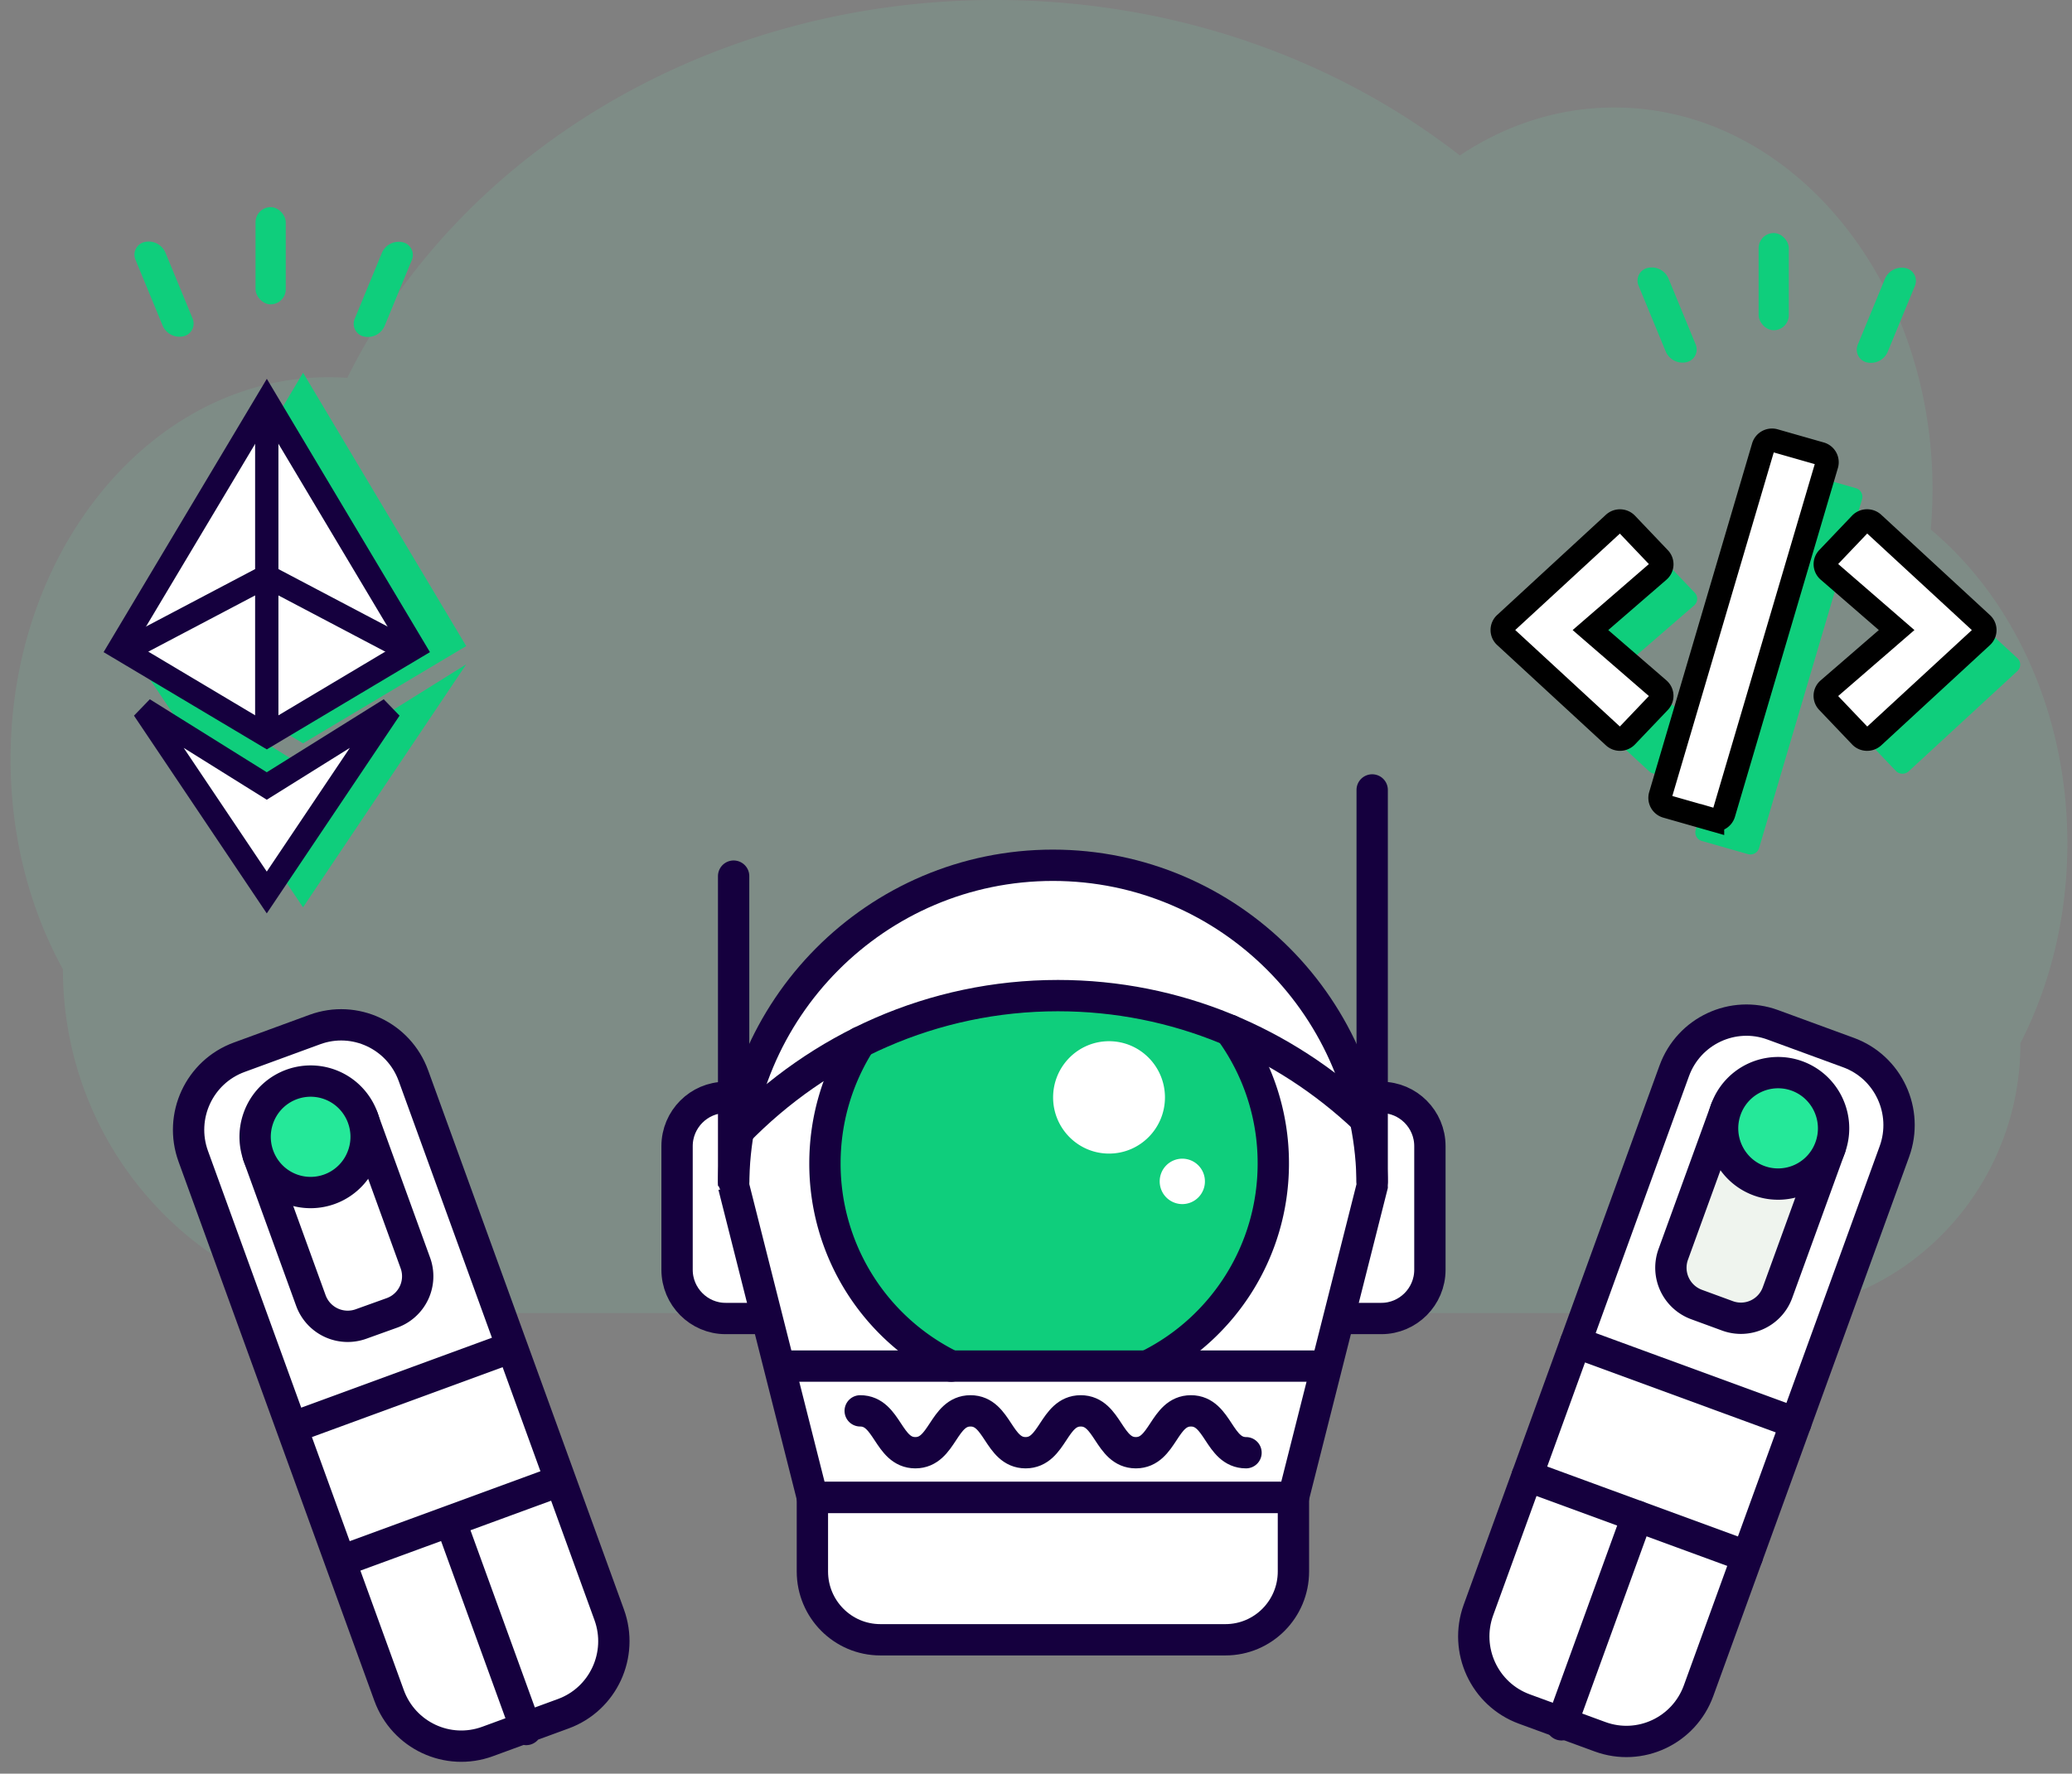 <svg width="160" height="137" xmlns="http://www.w3.org/2000/svg">
  <rect width="100%" height="100%" fill="#808080" stroke="none"/>
  <g fill="none" fill-rule="evenodd">
    <path d="M159.643 65.138c0-10.038-4.173-18.906-10.551-24.237.087-1.014.134-2.042.138-3.085 0-16.3-11-29.512-24.573-29.512-4.329 0-8.395 1.345-11.927 3.705C103.122 4.526 90.582 0 76.862 0 54.546 0 35.337 11.988 26.818 29.186a21.12 21.12 0 0 0-1.43-.05C11.818 29.135.815 42.348.815 58.646c0 5.993 1.488 11.567 4.043 16.221 0 14.665 11.688 26.554 26.1 26.554H135.52c11.32 0 20.498-9.334 20.498-20.849 2.299-4.49 3.626-9.776 3.626-15.435z" fill="#75FFC7" fill-rule="nonzero" opacity=".1"/>
    <g fill-rule="nonzero">
      <g transform="translate(9.933 16)" fill="#0FCE7C">
        <rect x="9.8" width="2.333" height="7.507" rx="1.167"/>
        <path d="M1.233 2.693a1.41 1.41 0 0 1 1.615.837l2.094 5.08a1.005 1.005 0 0 1-.707 1.364 1.41 1.41 0 0 1-1.614-.838L.526 4.056a1.005 1.005 0 0 1 .707-1.363zM18.162 9.992a1.41 1.41 0 0 0 1.614-.837l2.095-5.08a1.005 1.005 0 0 0-.707-1.364 1.41 1.41 0 0 0-1.614.838l-2.095 5.08a1.005 1.005 0 0 0 .707 1.363z"/>
      </g>
      <g transform="translate(126 18)" fill="#0FCE7C">
        <rect x="9.8" width="2.333" height="7.507" rx="1.167"/>
        <path d="M1.233 2.693a1.41 1.41 0 0 1 1.615.837l2.094 5.08a1.005 1.005 0 0 1-.707 1.364 1.41 1.41 0 0 1-1.614-.838L.526 4.056a1.005 1.005 0 0 1 .707-1.363zM18.162 9.992a1.41 1.41 0 0 0 1.614-.837l2.095-5.08a1.005 1.005 0 0 0-.707-1.364 1.41 1.41 0 0 0-1.614.838l-2.095 5.08a1.005 1.005 0 0 0 .707 1.363z"/>
      </g>
      <path d="M36 49.902l-12.596 7.511L10.8 49.902l12.604-21.11L36 49.902zM23.4 59.18l-12.6-7.867 12.6 18.769L36 51.313 23.4 59.18z" fill="#0FCE7C"/>
      <path d="M31.966 50.059L20.604 31.017 9.234 50.059l11.37 6.776 11.362-6.776zm-20.873 4.716L20.6 68.936l9.507-14.161L20.6 60.71l-9.507-5.935z" stroke="#15003E" stroke-width="1.8" fill="#FFF"/>
      <path d="M20.6 32.78v23.07M10.333 49.906l9.8-5.161M30.867 49.906l-9.8-5.161" stroke="#15003E" stroke-width="1.8" stroke-linecap="square"/>
    </g>
    <g fill-rule="nonzero">
      <path d="M134.97 65.971l-3.552-1.014a.687.687 0 0 1-.478-.853l7.95-26.941a.702.702 0 0 1 .867-.47l3.552 1.014a.687.687 0 0 1 .478.854l-7.95 26.94a.7.7 0 0 1-.867.47zm-6.638-6.428l2.533-2.659a.68.68 0 0 0-.047-.985l-5.276-4.567 5.276-4.566a.675.675 0 0 0 .047-.986l-2.533-2.658a.708.708 0 0 0-.99-.029l-8.392 7.735a.676.676 0 0 0 0 1.003l8.392 7.74a.702.702 0 0 0 .99-.028zm19.054.034l8.391-7.74a.676.676 0 0 0 0-1.003l-8.391-7.747a.713.713 0 0 0-.99.03l-2.533 2.658a.68.68 0 0 0 .046.985l5.276 4.572-5.276 4.567a.675.675 0 0 0-.046.985l2.533 2.659c.262.28.704.292.99.034z" fill="#0FCE7C"/>
      <path d="M132.243 63.305l-3.552-1.014a.687.687 0 0 1-.478-.854l7.95-26.94a.702.702 0 0 1 .867-.47l3.552 1.014a.687.687 0 0 1 .478.853l-7.95 26.94a.7.7 0 0 1-.867.47zm-6.639-6.429l2.533-2.658a.68.68 0 0 0-.046-.986l-5.276-4.566 5.276-4.567a.675.675 0 0 0 .046-.985l-2.533-2.659a.708.708 0 0 0-.99-.029l-8.391 7.735a.676.676 0 0 0 0 1.003l8.391 7.74a.702.702 0 0 0 .99-.028zm19.054.035l8.392-7.741a.676.676 0 0 0 0-1.003l-8.392-7.746a.713.713 0 0 0-.99.028l-2.533 2.659a.68.68 0 0 0 .047.985l5.276 4.573-5.276 4.566a.675.675 0 0 0-.047.986l2.533 2.658c.263.28.705.292.99.035z" stroke="#000" stroke-width="1.8" fill="#FFF"/>
    </g>
    <path fill="#25E899" d="M60.293 105.517h38.771l3.286 1.26-2.472 8.891H62.733z"/>
    <path d="M58.572 101.841h-2.546c-2.058 0-3.743-1.693-3.743-3.762v-9.554c0-2.07 1.685-3.762 3.743-3.762h1.08" fill="#FFF"/>
    <path d="M58.572 101.841h-2.546c-2.058 0-3.743-1.693-3.743-3.762v-9.554c0-2.07 1.685-3.762 3.743-3.762h1.08" stroke="#15003E" stroke-width="2.419" stroke-linecap="round"/>
    <path d="M104.128 101.841h2.545c2.059 0 3.744-1.693 3.744-3.762v-9.554c0-2.07-1.685-3.762-3.744-3.762h-1.08" fill="#FFF"/>
    <path d="M104.128 101.841h2.545c2.059 0 3.744-1.693 3.744-3.762v-9.554c0-2.07-1.685-3.762-3.744-3.762h-1.08" stroke="#15003E" stroke-width="2.419" stroke-linecap="round"/>
    <path d="M56.651 91.61c0-13.684 11.039-24.776 24.655-24.776 13.616 0 24.654 11.092 24.654 24.775l-6.082 24.059H62.733l-6.082-24.059z" fill="#FFF"/>
    <path d="M56.651 91.61c0-13.684 11.039-24.776 24.655-24.776 13.616 0 24.654 11.092 24.654 24.775l-6.082 24.059H62.733l-6.082-24.059z" stroke="#15003E" stroke-width="2.419" stroke-linecap="round"/>
    <path d="M94.628 126.657H67.984c-2.9 0-5.251-2.362-5.251-5.277v-5.712h37.146v5.712c0 2.915-2.351 5.277-5.251 5.277" fill="#FFF"/>
    <path d="M94.628 126.657H67.984c-2.9 0-5.251-2.362-5.251-5.277v-5.712h37.146v5.712c0 2.915-2.351 5.277-5.251 5.277z" stroke="#15003E" stroke-width="2.419" stroke-linecap="round"/>
    <path d="M74.496 105.517a16.643 16.643 0 0 1-9.904-15.24c0-4.02 1.418-7.706 3.78-10.581 3.036-3.698 22.137-3.885 25.17-.445a16.619 16.619 0 0 1 4.159 11.026c0 6.81-4.072 12.665-9.903 15.24" fill="#0FCE7C"/>
    <path d="M73.45 105.516a17.405 17.405 0 0 1-9.748-15.653c0-3.449 1-6.664 2.722-9.368M94.98 79.58a17.375 17.375 0 0 1 3.345 10.283c0 6.81-3.894 12.707-9.567 15.564M56.651 91.25V67.673M105.96 91.25V61.015" stroke="#15003E" stroke-width="2.419" stroke-linecap="round"/>
    <path d="M56.917 87.465c6.341-6.527 15.102-10.564 24.78-10.564 9.15 0 17.48 3.61 23.722 9.52M60.293 105.515h42.057" stroke="#15003E" stroke-width="2.419" stroke-linecap="round"/>
    <path d="M89.958 84.763c0 2.397-1.933 4.34-4.318 4.34s-4.319-1.943-4.319-4.34 1.934-4.34 4.319-4.34 4.318 1.943 4.318 4.34M93.044 91.25a1.75 1.75 0 0 1-1.746 1.755 1.75 1.75 0 0 1-1.746-1.754 1.75 1.75 0 0 1 1.746-1.755 1.75 1.75 0 0 1 1.746 1.755" fill="#FFF"/>
    <path d="M96.218 112.208c-2.127 0-2.127-3.233-4.254-3.233s-2.127 3.233-4.254 3.233c-2.128 0-2.128-3.233-4.256-3.233s-2.128 3.233-4.257 3.233c-2.128 0-2.128-3.233-4.256-3.233-2.129 0-2.129 3.233-4.259 3.233-2.129 0-2.129-3.233-4.258-3.233" stroke="#15003E" stroke-width="2.419" stroke-linecap="round"/>
    <g transform="translate(113.804 78.794)">
      <g>
        <animateTransform attributeName="transform" type="rotate" values="0 16.42 47.858;5 16.42 47.858; 0 16.42 47.858" begin="0s" dur="1s" repeatCount="indefinite"/>
        <path d="M28.939 2.507L23.091.363c-3.079-1.129-6.486.464-7.61 3.558L.362 45.561c-1.123 3.095.462 6.518 3.54 7.648l5.849 2.144c3.079 1.13 6.486-.464 7.609-3.558l15.12-41.641c1.124-3.094-.461-6.518-3.54-7.647" fill="#FFF"/>
        <path d="M28.939 2.507L23.091.363c-3.079-1.129-6.486.464-7.61 3.558L.362 45.561c-1.123 3.095.462 6.518 3.54 7.648l5.849 2.144c3.079 1.13 6.486-.464 7.609-3.558l15.12-41.641c1.124-3.094-.461-6.518-3.54-7.647z" stroke="#15003E" stroke-width="2.419" stroke-linecap="round" stroke-linejoin="round"/>
        <path d="M19.475 6.885L15.406 18.09a3.027 3.027 0 0 0 1.795 3.876l2.399.88a3.004 3.004 0 0 0 3.856-1.804l4.07-11.205" fill="#EFF4EE"/>
        <path d="M19.475 6.885L15.406 18.09a3.027 3.027 0 0 0 1.795 3.876l2.399.88a3.004 3.004 0 0 0 3.856-1.804l4.07-11.205" stroke="#15003E" stroke-width="2.419" stroke-linecap="round"/>
        <path d="M27.525 9.837a4.279 4.279 0 0 1-5.494 2.568c-2.222-.815-3.367-3.286-2.556-5.52a4.28 4.28 0 0 1 5.494-2.57c2.223.816 3.368 3.288 2.556 5.522" fill="#25E899"/>
        <path d="M27.525 9.837a4.279 4.279 0 0 1-5.494 2.568c-2.222-.815-3.367-3.286-2.556-5.52a4.28 4.28 0 0 1 5.494-2.57c2.223.816 3.368 3.288 2.556 5.522z" stroke="#15003E" stroke-width="2.419" stroke-linecap="round"/>
        <path d="M4.123 35.203l16.998 6.233M7.867 24.89l16.999 6.233" stroke="#15003E" stroke-width="2.419" stroke-linecap="round" stroke-linejoin="round"/>
        <g>
          <path d="M12.622 38.32l-5.85 16.11" fill="#25E899"/>
          <path d="M12.622 38.32l-5.85 16.11" stroke="#15003E" stroke-width="2.419" stroke-linecap="round"/>
        </g>
      </g>
    </g>
    <g stroke="#15003E" stroke-linecap="round" stroke-width="2.419" transform="translate(14.562 79.158)">
      <g >
        <path d="M17.36 3.921C16.235.827 12.828-.766 9.75.363L3.902 2.507C.823 3.637-.762 7.06.362 10.154L11.72 41.436l16.998-6.233-16.998 6.233 3.762 10.359c1.123 3.094 4.53 4.687 7.61 3.558l5.847-2.144c3.08-1.13 4.664-4.553 3.54-7.647L24.974 24.89 7.975 31.123l16.998-6.233L17.36 3.92zm2.86 34.398l5.85 16.11-5.85-16.11zm0 0l5.85 16.11-5.85-16.11z" fill="#FFF" stroke-linejoin="round"/>
        <path d="M5.375 10.082L9.442 21.29a3.027 3.027 0 0 0 3.862 1.822l2.405-.864a3.004 3.004 0 0 0 1.802-3.857L13.445 7.183l-8.07 2.9z" fill="#FFF" stroke-linejoin="round"/>
        <path d="M13.449 10.125a4.279 4.279 0 0 1-5.494 2.569C5.732 11.879 4.588 9.407 5.4 7.173a4.28 4.28 0 0 1 5.494-2.569c2.223.815 3.367 3.287 2.556 5.521z" fill="#25E899"/>
        <animateTransform attributeName="transform" type="rotate" values="0 16.42 47.858;10 16.42 47.858; 0 16.42 47.858" begin="0s" dur="1s" repeatCount="indefinite"/>
      </g>
    </g>
  </g>
</svg>
